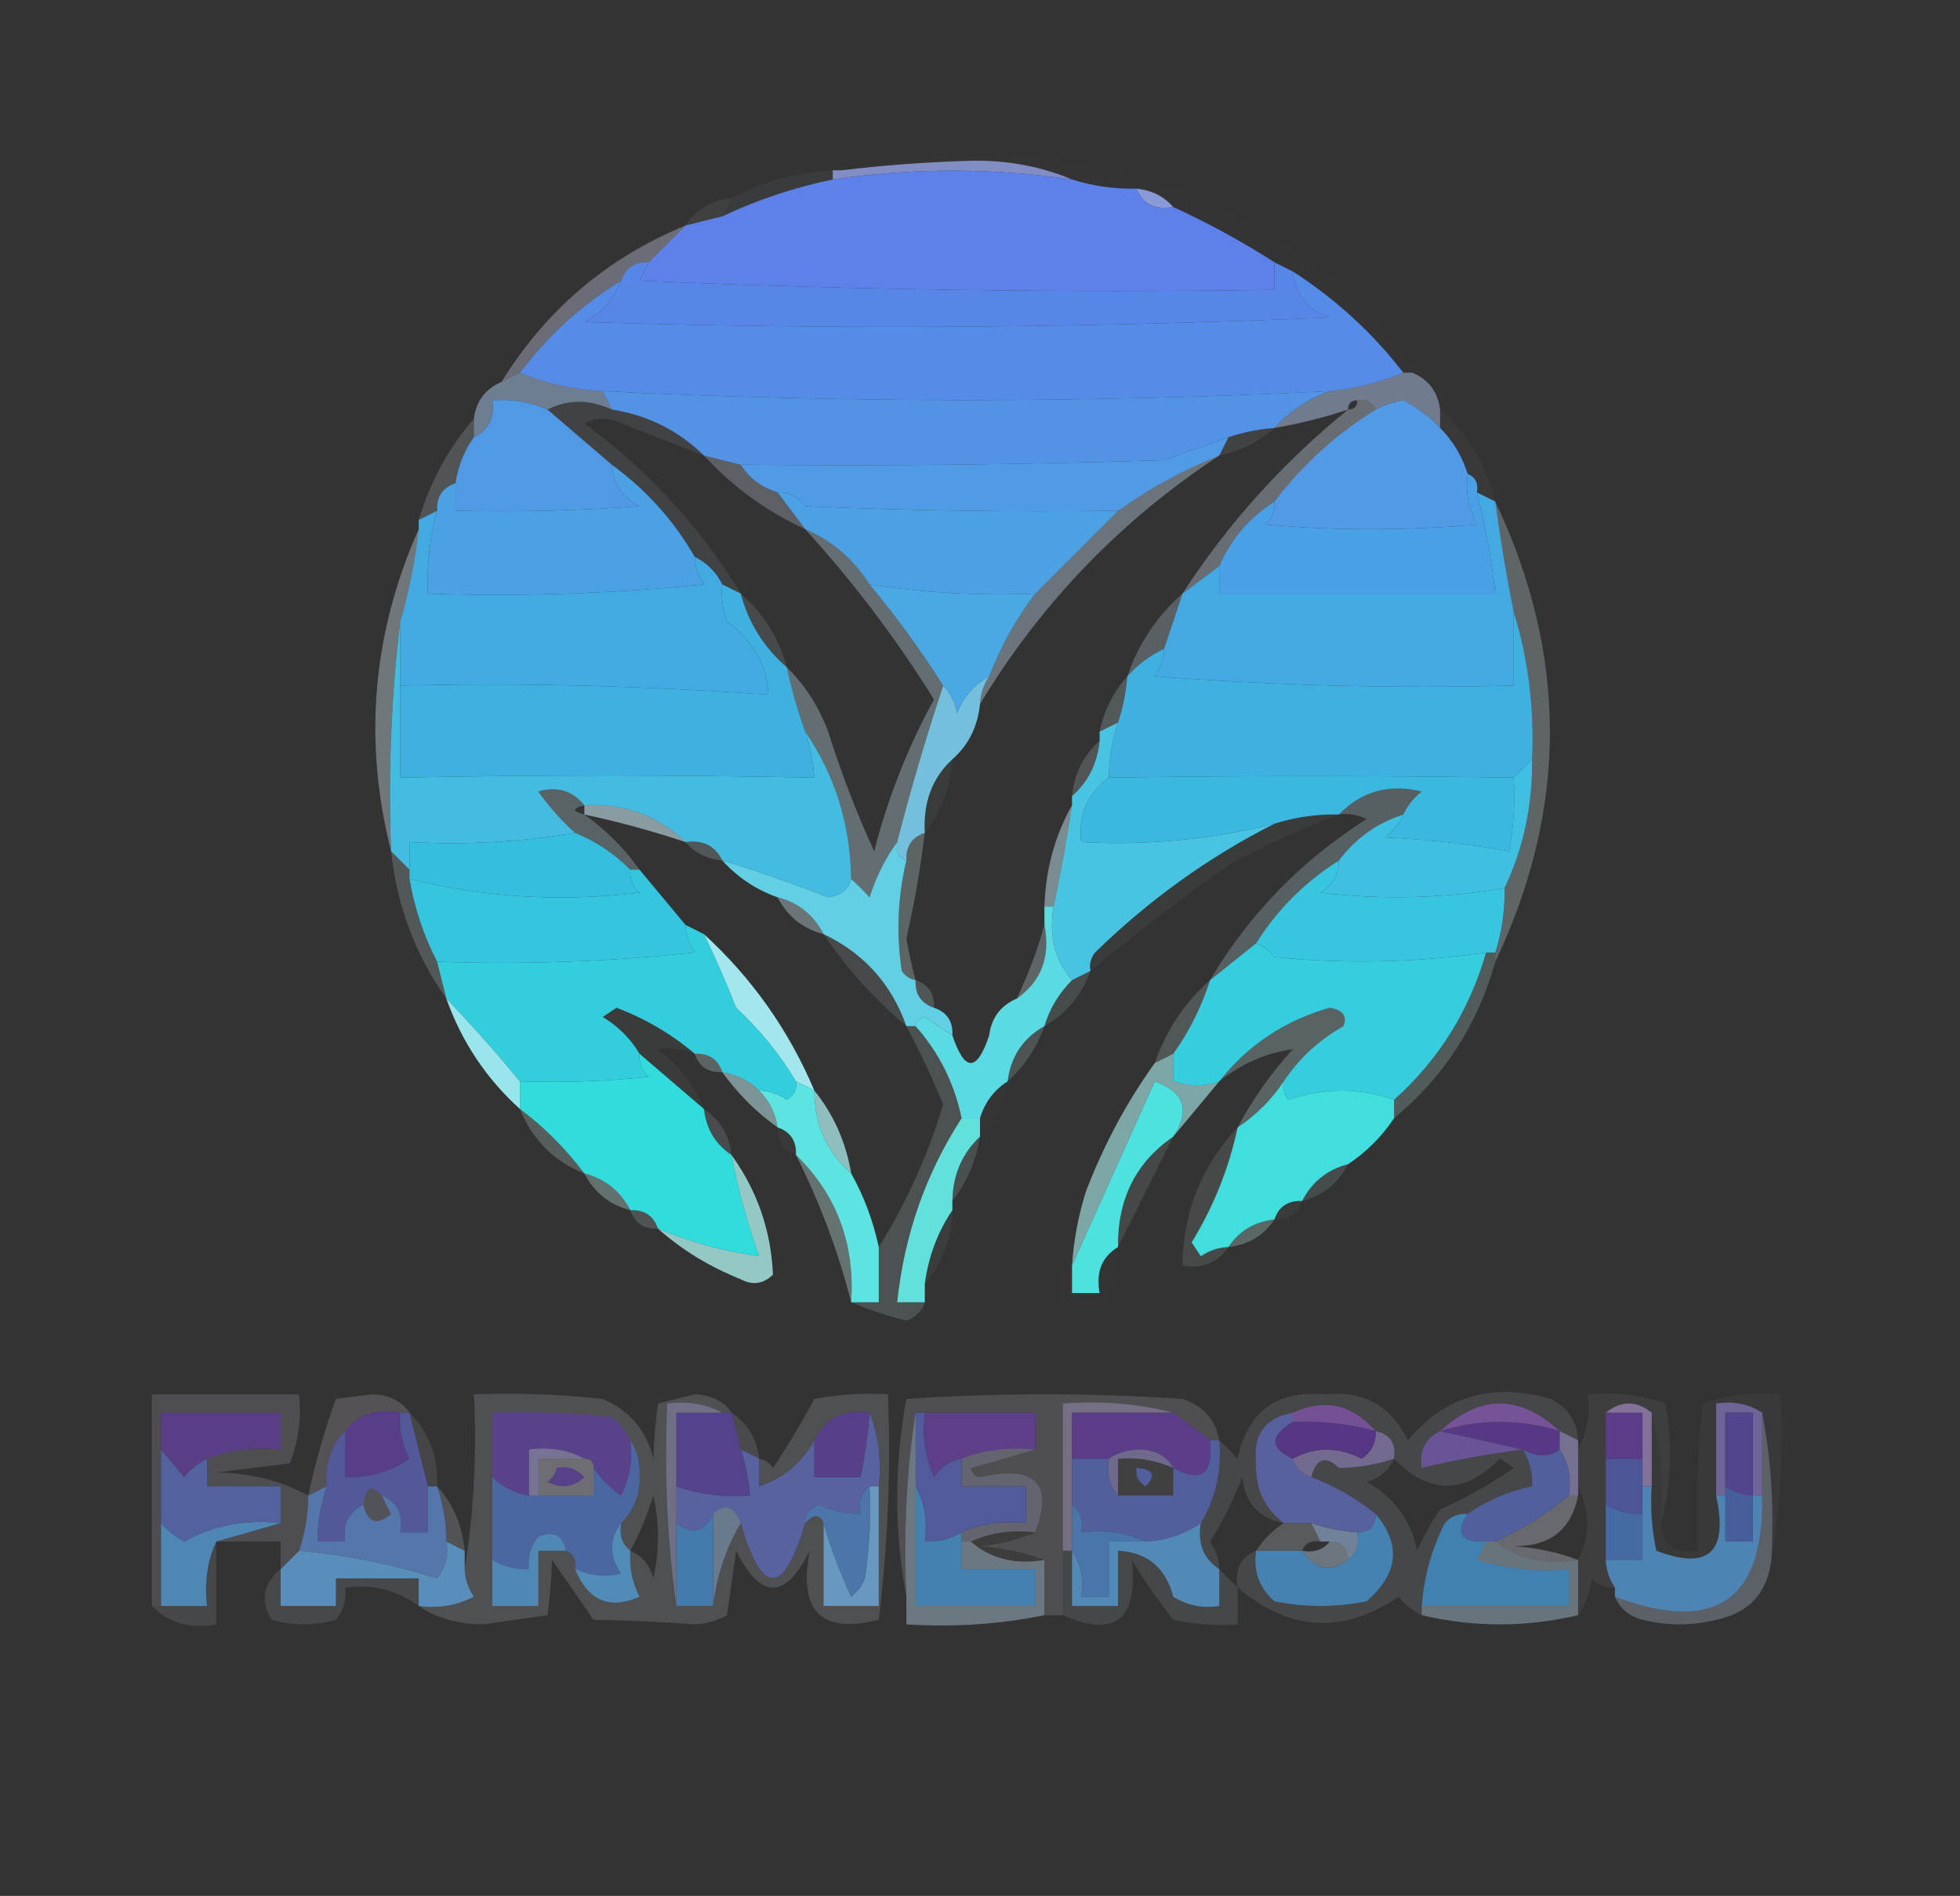 <?xml version="1.0" encoding="UTF-8"?>
<!DOCTYPE svg PUBLIC "-//W3C//DTD SVG 1.1//EN" "http://www.w3.org/Graphics/SVG/1.1/DTD/svg11.dtd">
<svg xmlns="http://www.w3.org/2000/svg" version="1.1" width="213px" height="206px" style="shape-rendering:geometricPrecision; text-rendering:geometricPrecision; image-rendering:optimizeQuality; fill-rule:evenodd; clip-rule:evenodd" xmlns:xlink="http://www.w3.org/1999/xlink">
<rect width="100%" height="100%" fill="#333333" stroke="none"/>
<g><path style="opacity:0.761" fill="#9baaf0" d="M 116.5,19.5 C 107.836,18.227 99.169,18.227 90.5,19.5C 90.5,19.167 90.5,18.833 90.5,18.5C 90.833,18.5 91.167,18.5 91.5,18.5C 95.808,17.983 100.141,17.649 104.5,17.5C 108.797,17.278 112.797,17.945 116.5,19.5 Z"/></g>
<g><path style="opacity:0.051" fill="#d3daf6" d="M 90.5,18.5 C 90.5,18.833 90.5,19.167 90.5,19.5C 86.33,20.369 82.33,21.702 78.5,23.5C 78.833,22.833 79.167,22.167 79.5,21.5C 82.927,19.726 86.593,18.726 90.5,18.5 Z"/></g>
<g><path style="opacity:0.012" fill="#dbe1f7" d="M 153.5,40.5 C 153.167,40.5 152.833,40.5 152.5,40.5C 149.178,36.181 145.178,32.515 140.5,29.5C 139.833,29.167 139.167,28.833 138.5,28.5C 134.962,26.232 131.295,24.232 127.5,22.5C 126.486,21.326 125.153,20.66 123.5,20.5C 121.097,20.552 118.764,20.219 116.5,19.5C 112.797,17.945 108.797,17.278 104.5,17.5C 100.141,17.649 95.808,17.983 91.5,18.5C 110.723,14.447 128.389,18.28 144.5,30C 148.107,33.098 151.107,36.598 153.5,40.5 Z"/></g>
<g><path style="opacity:0.867" fill="#97a9f0" d="M 123.5,20.5 C 125.153,20.66 126.486,21.326 127.5,22.5C 125.517,22.843 124.183,22.177 123.5,20.5 Z"/></g>
<g><path style="opacity:0.075" fill="#e9edf8" d="M 79.5,21.5 C 79.167,22.167 78.833,22.833 78.5,23.5C 77.167,23.833 75.833,24.167 74.5,24.5C 75.659,22.75 77.326,21.75 79.5,21.5 Z"/></g>
<g><path style="opacity:1" fill="#5d81e9" d="M 116.5,19.5 C 118.764,20.219 121.097,20.552 123.5,20.5C 124.183,22.177 125.517,22.843 127.5,22.5C 131.295,24.232 134.962,26.232 138.5,28.5C 138.5,29.5 138.5,30.5 138.5,31.5C 115.49,31.833 92.49,31.5 69.5,30.5C 69.863,29.817 70.196,29.15 70.5,28.5C 71.833,27.167 73.167,25.833 74.5,24.5C 75.833,24.167 77.167,23.833 78.5,23.5C 82.33,21.702 86.33,20.369 90.5,19.5C 99.169,18.227 107.836,18.227 116.5,19.5 Z"/></g>
<g><path style="opacity:1" fill="#5786e8" d="M 70.5,28.5 C 70.196,29.15 69.863,29.817 69.5,30.5C 92.49,31.5 115.49,31.833 138.5,31.5C 138.5,30.5 138.5,29.5 138.5,28.5C 139.167,28.833 139.833,29.167 140.5,29.5C 140.727,31.997 142.06,33.664 144.5,34.5C 117.506,35.666 90.506,35.833 63.5,35C 65.384,33.951 66.718,32.451 67.5,30.5C 67.973,29.094 68.973,28.427 70.5,28.5 Z"/></g>
<g><path style="opacity:0.337" fill="#d6e0f6" d="M 74.5,24.5 C 73.167,25.833 71.833,27.167 70.5,28.5C 68.973,28.427 67.973,29.094 67.5,30.5C 63.229,33.101 59.563,36.434 56.5,40.5C 55.833,40.833 55.167,41.167 54.5,41.5C 59.329,33.671 65.996,28.004 74.5,24.5 Z"/></g>
<g><path style="opacity:1" fill="#558ce7" d="M 140.5,29.5 C 145.178,32.515 149.178,36.181 152.5,40.5C 150.039,41.531 147.373,42.198 144.5,42.5C 118.144,43.806 91.81,43.806 65.5,42.5C 62.273,42.324 59.273,41.657 56.5,40.5C 59.563,36.434 63.229,33.101 67.5,30.5C 66.718,32.451 65.384,33.951 63.5,35C 90.506,35.833 117.506,35.666 144.5,34.5C 142.06,33.664 140.727,31.997 140.5,29.5 Z"/></g>
<g><path style="opacity:0.508" fill="#a9c5f0" d="M 56.5,40.5 C 59.273,41.657 62.273,42.324 65.5,42.5C 65.833,43.167 66.167,43.833 66.5,44.5C 64.021,43.377 61.688,43.377 59.5,44.5C 57.621,43.659 55.621,43.325 53.5,43.5C 53.771,45.38 53.104,46.713 51.5,47.5C 51.5,46.833 51.5,46.167 51.5,45.5C 51.738,43.596 52.738,42.262 54.5,41.5C 55.167,41.167 55.833,40.833 56.5,40.5 Z"/></g>
<g><path style="opacity:0.471" fill="#b5cdf2" d="M 152.5,40.5 C 152.833,40.5 153.167,40.5 153.5,40.5C 155.262,41.262 156.262,42.596 156.5,44.5C 156.5,45.167 156.5,45.833 156.5,46.5C 155.374,45.286 154.041,44.286 152.5,43.5C 151.416,43.685 150.416,44.018 149.5,44.5C 149.158,43.662 148.492,43.328 147.5,43.5C 146.833,43.5 146.5,43.833 146.5,44.5C 143.888,45.37 141.221,46.037 138.5,46.5C 140.19,44.658 142.19,43.325 144.5,42.5C 147.373,42.198 150.039,41.531 152.5,40.5 Z"/></g>
<g><path style="opacity:1" fill="#5393e6" d="M 65.5,42.5 C 91.81,43.806 118.144,43.806 144.5,42.5C 142.19,43.325 140.19,44.658 138.5,46.5C 136.784,46.629 135.117,46.962 133.5,47.5C 131.188,48.319 128.854,49.153 126.5,50C 111.17,50.5 95.837,50.667 80.5,50.5C 79.167,50.167 77.833,49.833 76.5,49.5C 73.753,46.793 70.42,45.127 66.5,44.5C 66.167,43.833 65.833,43.167 65.5,42.5 Z"/></g>
<g><path style="opacity:0.082" fill="#e0eaf8" d="M 138.5,46.5 C 136.819,48.008 134.819,49.008 132.5,49.5C 132.833,48.833 133.167,48.167 133.5,47.5C 135.117,46.962 136.784,46.629 138.5,46.5 Z"/></g>
<g><path style="opacity:0.086" fill="#d9e6f6" d="M 66.5,44.5 C 70.42,45.127 73.753,46.793 76.5,49.5C 73.521,48.346 70.521,47.18 67.5,46C 66.167,45.333 64.833,45.333 63.5,46C 70.444,51.105 76.11,57.272 80.5,64.5C 79.833,64.167 79.167,63.833 78.5,63.5C 77.833,62.167 76.833,61.167 75.5,60.5C 73.212,56.544 70.212,53.211 66.5,50.5C 64.141,48.471 61.808,46.471 59.5,44.5C 61.688,43.377 64.021,43.377 66.5,44.5 Z"/></g>
<g><path style="opacity:1" fill="#5198e5" d="M 59.5,44.5 C 61.808,46.471 64.141,48.471 66.5,50.5C 66.624,52.582 67.624,54.082 69.5,55C 62.842,55.5 56.175,55.666 49.5,55.5C 49.5,54.5 49.5,53.5 49.5,52.5C 49.796,50.597 50.462,48.93 51.5,47.5C 53.104,46.713 53.771,45.38 53.5,43.5C 55.621,43.325 57.621,43.659 59.5,44.5 Z"/></g>
<g><path style="opacity:0.243" fill="#dde9f7" d="M 76.5,49.5 C 77.833,49.833 79.167,50.167 80.5,50.5C 81.436,51.974 82.77,52.974 84.5,53.5C 85.5,54.833 86.5,56.167 87.5,57.5C 83.293,55.565 79.627,52.898 76.5,49.5 Z"/></g>
<g><path style="opacity:1" fill="#529ae6" d="M 156.5,46.5 C 157.89,47.899 158.89,49.566 159.5,51.5C 159.261,53.467 159.594,55.3 160.5,57C 152.833,57.667 145.167,57.667 137.5,57C 138.252,56.329 138.586,55.496 138.5,54.5C 141.558,50.475 145.225,47.142 149.5,44.5C 150.416,44.018 151.416,43.685 152.5,43.5C 154.041,44.286 155.374,45.286 156.5,46.5 Z"/></g>
<g><path style="opacity:1" fill="#519ae5" d="M 133.5,47.5 C 133.167,48.167 132.833,48.833 132.5,49.5C 128.603,51.06 124.936,53.06 121.5,55.5C 110.162,55.666 98.828,55.5 87.5,55C 86.756,53.961 85.756,53.461 84.5,53.5C 82.77,52.974 81.436,51.974 80.5,50.5C 95.837,50.667 111.17,50.5 126.5,50C 128.854,49.153 131.188,48.319 133.5,47.5 Z"/></g>
<g><path style="opacity:0.031" fill="#e3edf7" d="M 156.5,44.5 C 159.502,47.161 161.502,50.495 162.5,54.5C 161.833,54.167 161.167,53.833 160.5,53.5C 160.672,52.508 160.338,51.842 159.5,51.5C 158.89,49.566 157.89,47.899 156.5,46.5C 156.5,45.833 156.5,45.167 156.5,44.5 Z"/></g>
<g><path style="opacity:0.322" fill="#d5e5f6" d="M 147.5,43.5 C 148.492,43.328 149.158,43.662 149.5,44.5C 145.225,47.142 141.558,50.475 138.5,54.5C 135.757,56.239 133.757,58.573 132.5,61.5C 131.167,62.5 129.833,63.5 128.5,64.5C 133.424,56.907 139.424,50.24 146.5,44.5C 147.167,44.5 147.5,44.167 147.5,43.5 Z"/></g>
<g><path style="opacity:0.188" fill="#d5e5f6" d="M 51.5,45.5 C 51.5,46.167 51.5,46.833 51.5,47.5C 50.462,48.93 49.796,50.597 49.5,52.5C 48.094,52.973 47.427,53.973 47.5,55.5C 46.833,55.833 46.167,56.167 45.5,56.5C 46.742,52.345 48.742,48.678 51.5,45.5 Z"/></g>
<g><path style="opacity:1" fill="#4ca0e4" d="M 66.5,50.5 C 70.212,53.211 73.212,56.544 75.5,60.5C 75.539,61.583 75.873,62.583 76.5,63.5C 66.522,64.499 56.522,64.832 46.5,64.5C 46.368,61.43 46.701,58.43 47.5,55.5C 47.427,53.973 48.094,52.973 49.5,52.5C 49.5,53.5 49.5,54.5 49.5,55.5C 56.175,55.666 62.842,55.5 69.5,55C 67.624,54.082 66.624,52.582 66.5,50.5 Z"/></g>
<g><path style="opacity:1" fill="#4ca0e4" d="M 84.5,53.5 C 85.756,53.461 86.756,53.961 87.5,55C 98.828,55.5 110.162,55.666 121.5,55.5C 118.5,58.5 115.5,61.5 112.5,64.5C 106.441,64.746 100.441,64.413 94.5,63.5C 92.761,60.757 90.427,58.757 87.5,57.5C 86.5,56.167 85.5,54.833 84.5,53.5 Z"/></g>
<g><path style="opacity:1" fill="#4aa0e4" d="M 159.5,51.5 C 160.338,51.842 160.672,52.508 160.5,53.5C 161.422,57.112 162.089,60.779 162.5,64.5C 152.5,64.5 142.5,64.5 132.5,64.5C 132.5,63.5 132.5,62.5 132.5,61.5C 133.757,58.573 135.757,56.239 138.5,54.5C 138.586,55.496 138.252,56.329 137.5,57C 145.167,57.667 152.833,57.667 160.5,57C 159.594,55.3 159.261,53.467 159.5,51.5 Z"/></g>
<g><path style="opacity:0.369" fill="#cde3f5" d="M 132.5,49.5 C 121.787,56.546 113.12,65.546 106.5,76.5C 106.557,75.391 106.89,74.391 107.5,73.5C 108.738,70.262 110.404,67.262 112.5,64.5C 115.5,61.5 118.5,58.5 121.5,55.5C 124.936,53.06 128.603,51.06 132.5,49.5 Z"/></g>
<g><path style="opacity:1" fill="#4aa9e4" d="M 94.5,63.5 C 100.441,64.413 106.441,64.746 112.5,64.5C 110.404,67.262 108.738,70.262 107.5,73.5C 105.907,74.348 104.74,75.681 104,77.5C 103.768,76.263 103.268,75.263 102.5,74.5C 100.078,70.656 97.411,66.99 94.5,63.5 Z"/></g>
<g><path style="opacity:0.247" fill="#cfe6f5" d="M 128.5,64.5 C 127.833,66.5 127.167,68.5 126.5,70.5C 124.97,71.211 123.637,72.211 122.5,73.5C 123.723,69.951 125.723,66.951 128.5,64.5 Z"/></g>
<g><path style="opacity:0.129" fill="#d5e9f6" d="M 80.5,64.5 C 82.95,66.629 84.617,69.296 85.5,72.5C 83.007,70.342 81.341,67.676 80.5,64.5 Z"/></g>
<g><path style="opacity:1" fill="#44a9e3" d="M 160.5,53.5 C 161.167,53.833 161.833,54.167 162.5,54.5C 163.038,58.524 163.705,62.524 164.5,66.5C 164.5,69.167 164.5,71.833 164.5,74.5C 151.483,74.832 138.483,74.499 125.5,73.5C 126.127,72.583 126.461,71.583 126.5,70.5C 127.167,68.5 127.833,66.5 128.5,64.5C 129.833,63.5 131.167,62.5 132.5,61.5C 132.5,62.5 132.5,63.5 132.5,64.5C 142.5,64.5 152.5,64.5 162.5,64.5C 162.089,60.779 161.422,57.112 160.5,53.5 Z"/></g>
<g><path style="opacity:1" fill="#43a9e3" d="M 47.5,55.5 C 46.701,58.43 46.368,61.43 46.5,64.5C 56.522,64.832 66.522,64.499 76.5,63.5C 75.873,62.583 75.539,61.583 75.5,60.5C 76.833,61.167 77.833,62.167 78.5,63.5C 78.343,64.873 78.51,66.207 79,67.5C 81.938,69.733 83.438,72.4 83.5,75.5C 70.216,74.518 56.883,74.185 43.5,74.5C 43.5,72.167 43.5,69.833 43.5,67.5C 44.434,64.344 45.101,61.011 45.5,57.5C 45.5,57.167 45.5,56.833 45.5,56.5C 46.167,56.167 46.833,55.833 47.5,55.5 Z"/></g>
<g><path style="opacity:0.2" fill="#d5ebf5" d="M 122.5,73.5 C 122.371,75.216 122.038,76.883 121.5,78.5C 120.833,78.833 120.167,79.167 119.5,79.5C 119.992,77.181 120.992,75.181 122.5,73.5 Z"/></g>
<g><path style="opacity:1" fill="#3eb1e1" d="M 78.5,63.5 C 79.167,63.833 79.833,64.167 80.5,64.5C 81.341,67.676 83.007,70.342 85.5,72.5C 86.015,74.894 86.681,77.228 87.5,79.5C 88.038,81.117 88.371,82.784 88.5,84.5C 73.355,84.19 58.355,84.19 43.5,84.5C 43.5,81.167 43.5,77.833 43.5,74.5C 56.883,74.185 70.216,74.518 83.5,75.5C 83.438,72.4 81.938,69.733 79,67.5C 78.51,66.207 78.343,64.873 78.5,63.5 Z"/></g>
<g><path style="opacity:1" fill="#3fb1e1" d="M 164.5,66.5 C 166.078,71.583 166.745,76.916 166.5,82.5C 165.833,83.167 165.167,83.833 164.5,84.5C 149.899,84.274 135.232,84.274 120.5,84.5C 120.517,82.435 120.85,80.435 121.5,78.5C 122.038,76.883 122.371,75.216 122.5,73.5C 123.637,72.211 124.97,71.211 126.5,70.5C 126.461,71.583 126.127,72.583 125.5,73.5C 138.483,74.499 151.483,74.832 164.5,74.5C 164.5,71.833 164.5,69.167 164.5,66.5 Z"/></g>
<g><path style="opacity:0.369" fill="#d6ebf5" d="M 45.5,57.5 C 45.101,61.011 44.434,64.344 43.5,67.5C 42.507,75.65 42.174,83.983 42.5,92.5C 39.466,80.503 40.466,68.836 45.5,57.5 Z"/></g>
<g><path style="opacity:0.268" fill="#daeef6" d="M 162.5,54.5 C 170.41,71.185 170.41,87.851 162.5,104.5C 162.5,104.167 162.5,103.833 162.5,103.5C 163.219,101.236 163.552,98.903 163.5,96.5C 165.557,92.198 166.557,87.531 166.5,82.5C 166.745,76.916 166.078,71.583 164.5,66.5C 163.705,62.524 163.038,58.524 162.5,54.5 Z"/></g>
<g><path style="opacity:1" fill="#44bbe1" d="M 43.5,67.5 C 43.5,69.833 43.5,72.167 43.5,74.5C 43.5,77.833 43.5,81.167 43.5,84.5C 58.355,84.19 73.355,84.19 88.5,84.5C 88.371,82.784 88.038,81.117 87.5,79.5C 90.734,84.207 92.4,89.541 92.5,95.5C 92.209,96.649 91.376,97.316 90,97.5C 86.155,95.984 82.322,94.651 78.5,93.5C 77.713,91.896 76.38,91.229 74.5,91.5C 71.509,88.611 67.842,87.278 63.5,87.5C 62.202,85.901 60.535,85.401 58.5,86C 59.699,87.694 61.032,89.194 62.5,90.5C 56.69,91.49 50.69,91.823 44.5,91.5C 44.5,92.5 44.5,93.5 44.5,94.5C 43.833,93.833 43.167,93.167 42.5,92.5C 42.174,83.983 42.507,75.65 43.5,67.5 Z"/></g>
<g><path style="opacity:0.925" fill="#78cae9" d="M 107.5,73.5 C 106.89,74.391 106.557,75.391 106.5,76.5C 106.245,78.967 105.245,80.967 103.5,82.5C 101.307,84.522 100.307,87.189 100.5,90.5C 99.094,90.973 98.427,91.973 98.5,93.5C 97.662,93.158 97.328,92.492 97.5,91.5C 98.984,85.72 100.651,80.053 102.5,74.5C 103.268,75.263 103.768,76.263 104,77.5C 104.74,75.681 105.907,74.348 107.5,73.5 Z"/></g>
<g><path style="opacity:0.184" fill="#d6edf6" d="M 119.5,80.5 C 119.245,82.967 118.245,84.967 116.5,86.5C 116.755,84.033 117.755,82.033 119.5,80.5 Z"/></g>
<g><path style="opacity:1" fill="#3bb8e0" d="M 164.5,84.5 C 164.664,87.187 164.497,89.854 164,92.5C 159.586,91.697 155.086,91.197 150.5,91C 151.381,90.292 152.047,89.458 152.5,88.5C 152.953,87.542 153.619,86.708 154.5,86C 150.966,85.136 147.966,85.969 145.5,88.5C 143.097,88.448 140.764,88.781 138.5,89.5C 131.632,91.225 124.632,91.892 117.5,91.5C 117.15,88.547 118.15,86.213 120.5,84.5C 135.232,84.274 149.899,84.274 164.5,84.5 Z"/></g>
<g><path style="opacity:0.247" fill="#c3e9f3" d="M 152.5,88.5 C 149.63,89.433 147.296,91.1 145.5,93.5C 141.79,95.842 138.79,98.842 136.5,102.5C 134.833,103.833 133.167,105.167 131.5,106.5C 135.713,99.365 141.379,93.532 148.5,89C 147.552,88.517 146.552,88.35 145.5,88.5C 147.966,85.969 150.966,85.136 154.5,86C 153.619,86.708 152.953,87.542 152.5,88.5 Z"/></g>
<g><path style="opacity:0.573" fill="#c7e9f3" d="M 63.5,88.5 C 63.5,88.167 63.5,87.833 63.5,87.5C 67.842,87.278 71.509,88.611 74.5,91.5C 70.89,90.297 67.223,89.297 63.5,88.5 Z"/></g>
<g><path style="opacity:0.043" fill="#d7eef6" d="M 103.5,82.5 C 103.267,85.542 102.267,88.208 100.5,90.5C 100.307,87.189 101.307,84.522 103.5,82.5 Z"/></g>
<g><path style="opacity:0.329" fill="#c6e7f3" d="M 87.5,57.5 C 90.427,58.757 92.761,60.757 94.5,63.5C 97.411,66.99 100.078,70.656 102.5,74.5C 100.651,80.053 98.984,85.72 97.5,91.5C 96.208,93.255 95.208,95.255 94.5,97.5C 93.818,96.757 93.151,96.091 92.5,95.5C 92.4,89.541 90.734,84.207 87.5,79.5C 86.681,77.228 86.015,74.894 85.5,72.5C 87.474,74.428 88.974,76.761 90,79.5C 91.414,83.984 93.081,88.317 95,92.5C 96.477,86.715 98.644,81.215 101.5,76C 97.385,69.389 92.719,63.223 87.5,57.5 Z"/></g>
<g><path style="opacity:0.047" fill="#d0edf4" d="M 145.5,88.5 C 141.441,90.028 137.441,91.861 133.5,94C 128.32,97.69 123.32,101.523 118.5,105.5C 118.369,104.761 118.536,104.094 119,103.5C 124.872,97.769 131.372,93.103 138.5,89.5C 140.764,88.781 143.097,88.448 145.5,88.5 Z"/></g>
<g><path style="opacity:0.267" fill="#c3e8f3" d="M 63.5,87.5 C 62.167,87.833 62.167,88.167 63.5,88.5C 65.806,90.139 67.806,92.139 69.5,94.5C 69.167,94.5 68.833,94.5 68.5,94.5C 66.754,92.748 64.754,91.415 62.5,90.5C 61.032,89.194 59.699,87.694 58.5,86C 60.535,85.401 62.202,85.901 63.5,87.5 Z"/></g>
<g><path style="opacity:1" fill="#36bedf" d="M 62.5,90.5 C 64.754,91.415 66.754,92.748 68.5,94.5C 68.414,95.496 68.748,96.329 69.5,97C 60.974,98.031 52.641,97.531 44.5,95.5C 44.5,95.167 44.5,94.833 44.5,94.5C 44.5,93.5 44.5,92.5 44.5,91.5C 50.69,91.823 56.69,91.49 62.5,90.5 Z"/></g>
<g><path style="opacity:0.192" fill="#d2edf5" d="M 74.5,91.5 C 76.38,91.229 77.713,91.896 78.5,93.5C 76.847,93.34 75.514,92.674 74.5,91.5 Z"/></g>
<g><path style="opacity:1" fill="#48c3e1" d="M 121.5,78.5 C 120.85,80.435 120.517,82.435 120.5,84.5C 118.15,86.213 117.15,88.547 117.5,91.5C 124.632,91.892 131.632,91.225 138.5,89.5C 131.372,93.103 124.872,97.769 119,103.5C 118.536,104.094 118.369,104.761 118.5,105.5C 117.833,105.833 117.167,106.167 116.5,106.5C 114.631,104.365 113.964,101.698 114.5,98.5C 115.273,94.86 115.94,91.193 116.5,87.5C 116.5,87.167 116.5,86.833 116.5,86.5C 118.245,84.967 119.245,82.967 119.5,80.5C 119.5,80.167 119.5,79.833 119.5,79.5C 120.167,79.167 120.833,78.833 121.5,78.5 Z"/></g>
<g><path style="opacity:1" fill="#40c0e0" d="M 166.5,82.5 C 166.557,87.531 165.557,92.198 163.5,96.5C 156.914,97.626 150.247,97.793 143.5,97C 144.823,96.184 145.489,95.017 145.5,93.5C 147.296,91.1 149.63,89.433 152.5,88.5C 152.047,89.458 151.381,90.292 150.5,91C 155.086,91.197 159.586,91.697 164,92.5C 164.497,89.854 164.664,87.187 164.5,84.5C 165.167,83.833 165.833,83.167 166.5,82.5 Z"/></g>
<g><path style="opacity:0.004" fill="#e1f3f7" d="M 69.5,94.5 C 72.833,95.833 75.167,98.167 76.5,101.5C 75.833,101.167 75.167,100.833 74.5,100.5C 72.833,98.5 71.167,96.5 69.5,94.5 Z"/></g>
<g><path style="opacity:0.263" fill="#d1eef5" d="M 100.5,90.5 C 100.029,94.356 99.362,98.189 98.5,102C 98.773,103.533 99.106,105.033 99.5,106.5C 98.883,106.389 98.383,106.056 98,105.5C 97.393,101.463 97.56,97.463 98.5,93.5C 98.427,91.973 99.094,90.973 100.5,90.5 Z"/></g>
<g><path style="opacity:0.486" fill="#c6ebf3" d="M 116.5,87.5 C 115.94,91.193 115.273,94.86 114.5,98.5C 114.167,98.5 113.833,98.5 113.5,98.5C 113.63,94.475 114.63,90.809 116.5,87.5 Z"/></g>
<g><path style="opacity:0.196" fill="#d2eff5" d="M 42.5,92.5 C 43.167,93.167 43.833,93.833 44.5,94.5C 44.5,94.833 44.5,95.167 44.5,95.5C 45.042,98.673 46.042,101.673 47.5,104.5C 47.833,105.833 48.167,107.167 48.5,108.5C 45.148,103.79 43.148,98.457 42.5,92.5 Z"/></g>
<g><path style="opacity:1" fill="#36c5df" d="M 68.5,94.5 C 68.833,94.5 69.167,94.5 69.5,94.5C 71.167,96.5 72.833,98.5 74.5,100.5C 74.539,101.583 74.873,102.583 75.5,103.5C 66.19,104.498 56.857,104.832 47.5,104.5C 46.042,101.673 45.042,98.673 44.5,95.5C 52.641,97.531 60.974,98.031 69.5,97C 68.748,96.329 68.414,95.496 68.5,94.5 Z"/></g>
<g><path style="opacity:0.353" fill="#d3eff5" d="M 84.5,97.5 C 86.749,98.08 88.415,99.413 89.5,101.5C 87.251,100.92 85.585,99.587 84.5,97.5 Z"/></g>
<g><path style="opacity:1" fill="#61cfe4" d="M 97.5,91.5 C 97.328,92.492 97.662,93.158 98.5,93.5C 97.56,97.463 97.393,101.463 98,105.5C 98.383,106.056 98.883,106.389 99.5,106.5C 99.427,108.027 100.094,109.027 101.5,109.5C 102.906,109.973 103.573,110.973 103.5,112.5C 102.518,111.859 101.518,111.193 100.5,110.5C 99.893,110.624 99.56,110.957 99.5,111.5C 99.167,111.5 98.833,111.5 98.5,111.5C 96.876,106.911 93.876,103.577 89.5,101.5C 88.415,99.413 86.749,98.08 84.5,97.5C 82.147,96.66 80.147,95.326 78.5,93.5C 82.322,94.651 86.155,95.984 90,97.5C 91.376,97.316 92.209,96.649 92.5,95.5C 93.151,96.091 93.818,96.757 94.5,97.5C 95.208,95.255 96.208,93.255 97.5,91.5 Z"/></g>
<g><path style="opacity:1" fill="#37c5df" d="M 145.5,93.5 C 145.489,95.017 144.823,96.184 143.5,97C 150.247,97.793 156.914,97.626 163.5,96.5C 163.552,98.903 163.219,101.236 162.5,103.5C 162.167,103.5 161.833,103.5 161.5,103.5C 153.882,104.6 146.215,104.767 138.5,104C 137.956,103.283 137.289,102.783 136.5,102.5C 138.79,98.842 141.79,95.842 145.5,93.5 Z"/></g>
<g><path style="opacity:1" fill="#33cede" d="M 74.5,100.5 C 75.167,100.833 75.833,101.167 76.5,101.5C 77.75,104.067 78.917,106.733 80,109.5C 82.608,111.923 84.775,114.59 86.5,117.5C 86.631,118.376 86.297,119.043 85.5,119.5C 84.583,118.873 83.583,118.539 82.5,118.5C 81.395,117.4 80.062,116.733 78.5,116.5C 78.027,115.094 77.027,114.427 75.5,114.5C 73.009,112.378 70.176,110.711 67,109.5C 66.5,109.833 66,110.167 65.5,110.5C 67.188,111.521 68.521,112.855 69.5,114.5C 69.414,115.496 69.748,116.329 70.5,117C 65.845,117.499 61.178,117.666 56.5,117.5C 53.966,114.421 51.3,111.421 48.5,108.5C 48.167,107.167 47.833,105.833 47.5,104.5C 56.857,104.832 66.19,104.498 75.5,103.5C 74.873,102.583 74.539,101.583 74.5,100.5 Z"/></g>
<g><path style="opacity:1" fill="#36cede" d="M 136.5,102.5 C 137.289,102.783 137.956,103.283 138.5,104C 146.215,104.767 153.882,104.6 161.5,103.5C 159.672,109.832 156.339,115.165 151.5,119.5C 147.767,118.179 143.934,118.179 140,119.5C 139.536,118.906 139.369,118.239 139.5,117.5C 141.17,114.998 143.336,112.998 146,111.5C 146.432,110.4 145.932,109.733 144.5,109.5C 139.593,110.9 135.593,113.566 132.5,117.5C 131.027,118.071 129.36,118.071 127.5,117.5C 127.5,116.5 127.5,115.5 127.5,114.5C 129.238,112.079 130.571,109.412 131.5,106.5C 133.167,105.167 134.833,103.833 136.5,102.5 Z"/></g>
<g><path style="opacity:0.267" fill="#d8f2f5" d="M 113.5,100.5 C 114.172,103.942 113.172,106.609 110.5,108.5C 111.751,105.868 112.751,103.201 113.5,100.5 Z"/></g>
<g><path style="opacity:1" fill="#a4e6ed" d="M 76.5,101.5 C 81.727,106.281 85.727,111.948 88.5,118.5C 87.833,118.167 87.167,117.833 86.5,117.5C 84.775,114.59 82.608,111.923 80,109.5C 78.917,106.733 77.75,104.067 76.5,101.5 Z"/></g>
<g><path style="opacity:0.18" fill="#d3f1f5" d="M 99.5,106.5 C 100.906,106.973 101.573,107.973 101.5,109.5C 100.094,109.027 99.427,108.027 99.5,106.5 Z"/></g>
<g><path style="opacity:0.129" fill="#cbeff4" d="M 89.5,101.5 C 93.876,103.577 96.876,106.911 98.5,111.5C 95.041,108.585 92.041,105.252 89.5,101.5 Z"/></g>
<g><path style="opacity:0.129" fill="#ccf0f4" d="M 118.5,105.5 C 117.581,108.089 115.914,110.089 113.5,111.5C 114.075,109.589 115.075,107.922 116.5,106.5C 117.167,106.167 117.833,105.833 118.5,105.5 Z"/></g>
<g><path style="opacity:1" fill="#98e5eb" d="M 48.5,108.5 C 51.3,111.421 53.966,114.421 56.5,117.5C 56.5,118.5 56.5,119.5 56.5,120.5C 52.844,117.197 50.178,113.197 48.5,108.5 Z"/></g>
<g><path style="opacity:0.188" fill="#d4f2f5" d="M 131.5,106.5 C 130.571,109.412 129.238,112.079 127.5,114.5C 126.833,114.833 126.167,115.167 125.5,115.5C 126.723,111.951 128.723,108.951 131.5,106.5 Z"/></g>
<g><path style="opacity:0.047" fill="#ccf1f4" d="M 75.5,114.5 C 74.153,113.972 72.819,113.805 71.5,114C 73.79,115.777 75.457,117.944 76.5,120.5C 74.167,118.5 71.833,116.5 69.5,114.5C 68.521,112.855 67.188,111.521 65.5,110.5C 66,110.167 66.5,109.833 67,109.5C 70.176,110.711 73.009,112.378 75.5,114.5 Z"/></g>
<g><path style="opacity:0.176" fill="#cdf1f4" d="M 113.5,111.5 C 112.66,113.853 111.326,115.853 109.5,117.5C 109.845,114.802 111.178,112.802 113.5,111.5 Z"/></g>
<g><path style="opacity:0.255" fill="#caf1f3" d="M 139.5,117.5 C 138.194,119.473 136.527,121.139 134.5,122.5C 136.112,119.462 138.112,116.629 140.5,114C 137.562,114.411 134.895,115.578 132.5,117.5C 135.593,113.566 139.593,110.9 144.5,109.5C 145.932,109.733 146.432,110.4 146,111.5C 143.336,112.998 141.17,114.998 139.5,117.5 Z"/></g>
<g><path style="opacity:0.251" fill="#d9f4f6" d="M 75.5,114.5 C 77.027,114.427 78.027,115.094 78.5,116.5C 76.973,116.573 75.973,115.906 75.5,114.5 Z"/></g>
<g><path style="opacity:0.514" fill="#bff0f2" d="M 78.5,116.5 C 80.062,116.733 81.395,117.4 82.5,118.5C 83.6,119.605 84.267,120.938 84.5,122.5C 82.167,120.833 80.167,118.833 78.5,116.5 Z"/></g>
<g><path style="opacity:0.216" fill="#c0eef2" d="M 161.5,103.5 C 161.833,103.5 162.167,103.5 162.5,103.5C 162.5,103.833 162.5,104.167 162.5,104.5C 160.574,111.368 156.907,117.034 151.5,121.5C 151.5,120.833 151.5,120.167 151.5,119.5C 156.339,115.165 159.672,109.832 161.5,103.5 Z"/></g>
<g><path style="opacity:1" fill="#5cdae3" d="M 113.5,98.5 C 113.833,98.5 114.167,98.5 114.5,98.5C 113.964,101.698 114.631,104.365 116.5,106.5C 115.075,107.922 114.075,109.589 113.5,111.5C 111.178,112.802 109.845,114.802 109.5,117.5C 108.026,118.436 107.026,119.77 106.5,121.5C 105.833,121.5 105.167,121.5 104.5,121.5C 103.718,117.72 102.052,114.387 99.5,111.5C 99.56,110.957 99.893,110.624 100.5,110.5C 101.518,111.193 102.518,111.859 103.5,112.5C 104.833,116.5 106.167,116.5 107.5,112.5C 107.738,110.596 108.738,109.262 110.5,108.5C 113.172,106.609 114.172,103.942 113.5,100.5C 113.5,99.833 113.5,99.167 113.5,98.5 Z"/></g>
<g><path style="opacity:0.008" fill="#daf4f6" d="M 103.5,112.5 C 104.833,113.833 106.167,113.833 107.5,112.5C 106.167,116.5 104.833,116.5 103.5,112.5 Z"/></g>
<g><path style="opacity:0.737" fill="#b2efef" d="M 88.5,118.5 C 90.592,121.088 91.925,124.088 92.5,127.5C 89.835,125.165 88.502,122.165 88.5,118.5 Z"/></g>
<g><path style="opacity:0.016" fill="#d4f4f5" d="M 109.5,117.5 C 109.245,119.967 108.245,121.967 106.5,123.5C 106.5,122.833 106.5,122.167 106.5,121.5C 107.026,119.77 108.026,118.436 109.5,117.5 Z"/></g>
<g><path style="opacity:0.616" fill="#abedee" d="M 127.5,114.5 C 127.5,115.5 127.5,116.5 127.5,117.5C 129.36,118.071 131.027,118.071 132.5,117.5C 130.856,119.481 129.19,121.481 127.5,123.5C 129.375,120.648 128.709,118.648 125.5,117.5C 122.462,124.236 119.462,130.902 116.5,137.5C 116.678,134.784 117.178,132.117 118,129.5C 119.929,124.437 122.429,119.77 125.5,115.5C 126.167,115.167 126.833,114.833 127.5,114.5 Z"/></g>
<g><path style="opacity:0.133" fill="#d2f4f5" d="M 76.5,120.5 C 78.25,121.659 79.25,123.326 79.5,125.5C 77.75,124.341 76.75,122.674 76.5,120.5 Z"/></g>
<g><path style="opacity:1" fill="#5ce4e2" d="M 86.5,117.5 C 87.167,117.833 87.833,118.167 88.5,118.5C 88.502,122.165 89.835,125.165 92.5,127.5C 93.871,129.936 94.871,132.603 95.5,135.5C 95.5,137.5 95.5,139.5 95.5,141.5C 94.5,141.5 93.5,141.5 92.5,141.5C 92.921,135.131 90.921,129.797 86.5,125.5C 86.573,123.973 85.906,122.973 84.5,122.5C 84.267,120.938 83.6,119.605 82.5,118.5C 83.583,118.539 84.583,118.873 85.5,119.5C 86.297,119.043 86.631,118.376 86.5,117.5 Z"/></g>
<g><path style="opacity:1" fill="#4de1e0" d="M 127.5,123.5 C 123.434,126.306 121.434,130.306 121.5,135.5C 119.744,136.552 119.077,138.219 119.5,140.5C 118.5,140.5 117.5,140.5 116.5,140.5C 116.5,139.5 116.5,138.5 116.5,137.5C 119.462,130.902 122.462,124.236 125.5,117.5C 128.709,118.648 129.375,120.648 127.5,123.5 Z"/></g>
<g><path style="opacity:0.22" fill="#ccf3f4" d="M 56.5,120.5 C 59.091,122.424 61.425,124.758 63.5,127.5C 60.189,126.189 57.855,123.855 56.5,120.5 Z"/></g>
<g><path style="opacity:0.031" fill="#d7f5f6" d="M 84.5,122.5 C 85.906,122.973 86.573,123.973 86.5,125.5C 85.094,125.027 84.427,124.027 84.5,122.5 Z"/></g>
<g><path style="opacity:1" fill="#30dddc" d="M 69.5,114.5 C 71.833,116.5 74.167,118.5 76.5,120.5C 76.75,122.674 77.75,124.341 79.5,125.5C 80.207,129.248 81.207,132.914 82.5,136.5C 78.667,135.975 75,134.975 71.5,133.5C 71.027,132.094 70.027,131.427 68.5,131.5C 67.415,129.413 65.749,128.08 63.5,127.5C 61.425,124.758 59.091,122.424 56.5,120.5C 56.5,119.5 56.5,118.5 56.5,117.5C 61.178,117.666 65.845,117.499 70.5,117C 69.748,116.329 69.414,115.496 69.5,114.5 Z"/></g>
<g><path style="opacity:0.161" fill="#cff5f4" d="M 98.5,111.5 C 98.833,111.5 99.167,111.5 99.5,111.5C 102.052,114.387 103.718,117.72 104.5,121.5C 100.601,127.525 98.268,134.192 97.5,141.5C 98.5,141.5 99.5,141.5 100.5,141.5C 100.189,142.478 99.522,143.145 98.5,143.5C 96.343,142.95 94.343,142.283 92.5,141.5C 93.5,141.5 94.5,141.5 95.5,141.5C 95.5,139.5 95.5,137.5 95.5,135.5C 98.492,130.715 100.825,125.549 102.5,120C 101.298,117.097 99.965,114.264 98.5,111.5 Z"/></g>
<g><path style="opacity:1" fill="#40dfde" d="M 139.5,117.5 C 139.369,118.239 139.536,118.906 140,119.5C 143.934,118.179 147.767,118.179 151.5,119.5C 151.5,120.167 151.5,120.833 151.5,121.5C 150.167,123.5 148.5,125.167 146.5,126.5C 144.251,127.08 142.585,128.413 141.5,130.5C 139.973,130.427 138.973,131.094 138.5,132.5C 136.326,132.75 134.659,133.75 133.5,135.5C 132.417,135.539 131.417,135.873 130.5,136.5C 130.167,136 129.833,135.5 129.5,135C 131.875,131.122 133.541,126.956 134.5,122.5C 136.527,121.139 138.194,119.473 139.5,117.5 Z"/></g>
<g><path style="opacity:0.125" fill="#cdf4f4" d="M 146.5,126.5 C 145.415,128.587 143.749,129.92 141.5,130.5C 142.585,128.413 144.251,127.08 146.5,126.5 Z"/></g>
<g><path style="opacity:0.78" fill="#aef2ee" d="M 79.5,125.5 C 82.294,129.381 83.794,133.714 84,138.5C 82.951,139.517 81.784,139.684 80.5,139C 77.102,137.643 74.102,135.81 71.5,133.5C 75,134.975 78.667,135.975 82.5,136.5C 81.207,132.914 80.207,129.248 79.5,125.5 Z"/></g>
<g><path style="opacity:0.145" fill="#d2f5f5" d="M 106.5,123.5 C 106.065,126.157 105.065,128.491 103.5,130.5C 103.552,127.654 104.552,125.32 106.5,123.5 Z"/></g>
<g><path style="opacity:0.318" fill="#c7f4f3" d="M 63.5,127.5 C 65.749,128.08 67.415,129.413 68.5,131.5C 66.251,130.92 64.585,129.587 63.5,127.5 Z"/></g>
<g><path style="opacity:0.118" fill="#cef5f4" d="M 134.5,122.5 C 133.541,126.956 131.875,131.122 129.5,135C 129.833,135.5 130.167,136 130.5,136.5C 131.417,135.873 132.417,135.539 133.5,135.5C 132.365,137.213 130.698,137.88 128.5,137.5C 128.584,131.675 130.584,126.675 134.5,122.5 Z"/></g>
<g><path style="opacity:0.106" fill="#d2f5f4" d="M 127.5,123.5 C 125.467,127.565 123.467,131.565 121.5,135.5C 121.434,130.306 123.434,126.306 127.5,123.5 Z"/></g>
<g><path style="opacity:0.047" fill="#cff5f4" d="M 141.5,130.5 C 141.027,131.906 140.027,132.573 138.5,132.5C 138.973,131.094 139.973,130.427 141.5,130.5 Z"/></g>
<g><path style="opacity:0.173" fill="#d3f6f4" d="M 68.5,131.5 C 70.027,131.427 71.027,132.094 71.5,133.5C 69.973,133.573 68.973,132.906 68.5,131.5 Z"/></g>
<g><path style="opacity:0.957" fill="#64e8e3" d="M 104.5,121.5 C 105.167,121.5 105.833,121.5 106.5,121.5C 106.5,122.167 106.5,122.833 106.5,123.5C 104.552,125.32 103.552,127.654 103.5,130.5C 103.5,130.833 103.5,131.167 103.5,131.5C 101.903,133.848 100.903,136.514 100.5,139.5C 100.5,140.167 100.5,140.833 100.5,141.5C 99.5,141.5 98.5,141.5 97.5,141.5C 98.268,134.192 100.601,127.525 104.5,121.5 Z"/></g>
<g><path style="opacity:0.271" fill="#c2f4f2" d="M 138.5,132.5 C 137.341,134.25 135.674,135.25 133.5,135.5C 134.659,133.75 136.326,132.75 138.5,132.5 Z"/></g>
<g><path style="opacity:0.329" fill="#c8f5f3" d="M 86.5,125.5 C 90.921,129.797 92.921,135.131 92.5,141.5C 91.111,136.034 89.111,130.701 86.5,125.5 Z"/></g>
<g><path style="opacity:0.051" fill="#dcf8f6" d="M 103.5,131.5 C 103.397,134.636 102.397,137.302 100.5,139.5C 100.903,136.514 101.903,133.848 103.5,131.5 Z"/></g>
<g><path style="opacity:0.012" fill="#d2f7f4" d="M 121.5,135.5 C 121.167,137.5 120.833,139.5 120.5,141.5C 118.833,141.5 117.167,141.5 115.5,141.5C 115.232,139.901 115.566,138.568 116.5,137.5C 116.5,138.5 116.5,139.5 116.5,140.5C 117.5,140.5 118.5,140.5 119.5,140.5C 119.077,138.219 119.744,136.552 121.5,135.5 Z"/></g>
<g><path style="opacity:0.209" fill="#d5ccdf" d="M 44.5,153.5 C 44.167,153.5 43.833,153.5 43.5,153.5C 40.918,153.025 38.918,153.692 37.5,155.5C 35.926,157.102 35.259,159.102 35.5,161.5C 34.833,161.833 34.167,162.167 33.5,162.5C 34.269,158.923 35.269,155.423 36.5,152C 37.833,151.833 39.167,151.667 40.5,151.5C 42.333,151.585 43.666,152.252 44.5,153.5 Z"/></g>
<g><path style="opacity:0.569" fill="#a99dc2" d="M 127.5,153.5 C 123.833,153.5 120.167,153.5 116.5,153.5C 116.5,155.167 116.5,156.833 116.5,158.5C 116.5,160.167 116.5,161.833 116.5,163.5C 116.5,165.167 116.5,166.833 116.5,168.5C 116.167,168.5 115.833,168.5 115.5,168.5C 115.5,163.167 115.5,157.833 115.5,152.5C 119.702,152.183 123.702,152.517 127.5,153.5 Z"/></g>
<g><path style="opacity:0.169" fill="#dcd7e5" d="M 132.5,156.5 C 132.167,156.5 131.833,156.5 131.5,156.5C 130.205,155.512 128.872,154.512 127.5,153.5C 123.702,152.517 119.702,152.183 115.5,152.5C 115.5,157.833 115.5,163.167 115.5,168.5C 115.5,170.833 115.5,173.167 115.5,175.5C 114.833,175.5 114.167,175.5 113.5,175.5C 113.5,173.5 113.5,171.5 113.5,169.5C 114.643,166.024 114.81,162.358 114,158.5C 111.393,159.123 108.893,159.79 106.5,160.5C 105.957,160.44 105.624,160.107 105.5,159.5C 107.969,158.832 110.302,158.165 112.5,157.5C 112.5,156.167 112.5,154.833 112.5,153.5C 108.5,153.5 104.5,153.5 100.5,153.5C 100.167,153.5 99.833,153.5 99.5,153.5C 98.509,159.979 98.176,166.646 98.5,173.5C 97.173,166.432 97.173,159.265 98.5,152C 108.5,151.333 118.5,151.333 128.5,152C 130.751,152.748 132.084,154.248 132.5,156.5 Z M 113.5,169.5 C 111.369,168.686 109.036,168.186 106.5,168C 108.708,167.809 110.708,167.309 112.5,166.5C 114.504,161.164 112.504,159.164 106.5,160.5C 108.893,159.79 111.393,159.123 114,158.5C 114.81,162.358 114.643,166.024 113.5,169.5 Z"/></g>
<g><path style="opacity:0.106" fill="#d9d6e5" d="M 44.5,153.5 C 46.654,155.617 47.654,158.284 47.5,161.5C 47.167,161.5 46.833,161.5 46.5,161.5C 45.833,158.833 45.167,156.167 44.5,153.5 Z"/></g>
<g><path style="opacity:1" fill="#5b3d89" d="M 127.5,153.5 C 128.872,154.512 130.205,155.512 131.5,156.5C 131.87,160.186 130.537,161.186 127.5,159.5C 126.848,158.275 125.681,157.608 124,157.5C 122.615,157.514 121.449,157.848 120.5,158.5C 119.167,158.5 117.833,158.5 116.5,158.5C 116.5,156.833 116.5,155.167 116.5,153.5C 120.167,153.5 123.833,153.5 127.5,153.5 Z"/></g>
<g><path style="opacity:1" fill="#573886" d="M 169.5,155.5 C 169.5,156.167 169.5,156.833 169.5,157.5C 168.368,158.354 167.035,158.354 165.5,157.5C 162.5,156.833 159.5,156.167 156.5,155.5C 160.833,154.167 165.167,154.167 169.5,155.5 Z"/></g>
<g><path style="opacity:1" fill="#583e89" d="M 43.5,153.5 C 43.357,155.262 43.691,156.929 44.5,158.5C 42.392,159.944 40.059,160.61 37.5,160.5C 37.5,158.833 37.5,157.167 37.5,155.5C 38.918,153.692 40.918,153.025 43.5,153.5 Z"/></g>
<g><path style="opacity:0.965" fill="#5d3f8a" d="M 100.5,153.5 C 104.5,153.5 108.5,153.5 112.5,153.5C 112.5,154.833 112.5,156.167 112.5,157.5C 109.615,157.194 106.948,157.527 104.5,158.5C 103.265,158.721 102.265,159.388 101.5,160.5C 100.526,158.257 100.192,155.924 100.5,153.5 Z"/></g>
<g><path style="opacity:1" fill="#695497" d="M 156.5,155.5 C 159.5,156.167 162.5,156.833 165.5,157.5C 161.788,157.961 158.121,158.627 154.5,159.5C 154.229,157.62 154.896,156.287 156.5,155.5 Z"/></g>
<g><path style="opacity:0.063" fill="#e3e4ed" d="M 180.5,165.5 C 180.817,161.298 180.483,157.298 179.5,153.5C 177.833,152.167 176.167,152.167 174.5,153.5C 174.5,155.167 174.5,156.833 174.5,158.5C 174.5,160.167 174.5,161.833 174.5,163.5C 174.5,165.5 174.5,167.5 174.5,169.5C 174.557,170.609 174.89,171.609 175.5,172.5C 174.504,172.586 173.671,172.252 173,171.5C 172.79,173.058 172.29,174.391 171.5,175.5C 171.5,173.5 171.5,171.5 171.5,169.5C 172.833,166.833 172.833,164.167 171.5,161.5C 171.5,160.167 171.5,158.833 171.5,157.5C 172.461,155.735 172.795,153.735 172.5,151.5C 175.448,151.223 178.281,151.556 181,152.5C 181.814,157.02 181.647,161.354 180.5,165.5 Z"/></g>
<g><path style="opacity:0.998" fill="#5a3c88" d="M 174.5,153.5 C 175.833,153.5 177.167,153.5 178.5,153.5C 178.5,155.167 178.5,156.833 178.5,158.5C 177.167,158.5 175.833,158.5 174.5,158.5C 174.5,156.833 174.5,155.167 174.5,153.5 Z"/></g>
<g><path style="opacity:0.816" fill="#9481b2" d="M 174.5,153.5 C 176.167,152.167 177.833,152.167 179.5,153.5C 179.5,156.167 179.5,158.833 179.5,161.5C 179.167,161.5 178.833,161.5 178.5,161.5C 178.5,160.5 178.5,159.5 178.5,158.5C 178.5,156.833 178.5,155.167 178.5,153.5C 177.167,153.5 175.833,153.5 174.5,153.5 Z"/></g>
<g><path style="opacity:0.037" fill="#dfdfea" d="M 192.5,169.5 C 192.821,163.974 192.488,158.64 191.5,153.5C 190.081,152.549 188.415,152.216 186.5,152.5C 186.5,155.833 186.5,159.167 186.5,162.5C 187.844,168.662 185.678,170.662 180,168.5C 179.503,166.19 179.337,163.857 179.5,161.5C 179.5,158.833 179.5,156.167 179.5,153.5C 180.483,157.298 180.817,161.298 180.5,165.5C 180.694,167.912 182.027,168.912 184.5,168.5C 184.334,163.156 184.501,157.823 185,152.5C 187.719,151.556 190.552,151.223 193.5,151.5C 193.823,157.69 193.49,163.69 192.5,169.5 Z"/></g>
<g><path style="opacity:0.702" fill="#8982b2" d="M 127.5,159.5 C 125.621,158.659 123.621,158.325 121.5,158.5C 121.5,159.833 121.5,161.167 121.5,162.5C 120.566,161.432 120.232,160.099 120.5,158.5C 121.449,157.848 122.615,157.514 124,157.5C 125.681,157.608 126.848,158.275 127.5,159.5 Z"/></g>
<g><path style="opacity:0.71" fill="#928ab7" d="M 169.5,155.5 C 170.167,155.833 170.833,156.167 171.5,156.5C 171.5,156.833 171.5,157.167 171.5,157.5C 171.5,158.833 171.5,160.167 171.5,161.5C 171.5,161.833 171.5,162.167 171.5,162.5C 171.167,162.5 170.833,162.5 170.5,162.5C 170.784,160.585 170.451,158.919 169.5,157.5C 169.5,156.833 169.5,156.167 169.5,155.5 Z"/></g>
<g><path style="opacity:0.996" fill="#545999" d="M 43.5,153.5 C 43.833,153.5 44.167,153.5 44.5,153.5C 45.167,156.167 45.833,158.833 46.5,161.5C 46.5,163.167 46.5,164.833 46.5,166.5C 45.5,166.5 44.5,166.5 43.5,166.5C 43.843,164.517 43.176,163.183 41.5,162.5C 40.377,161.243 39.711,161.576 39.5,163.5C 37.896,164.287 37.229,165.62 37.5,167.5C 36.5,167.5 35.5,167.5 34.5,167.5C 34.517,165.435 34.85,163.435 35.5,161.5C 35.259,159.102 35.926,157.102 37.5,155.5C 37.5,157.167 37.5,158.833 37.5,160.5C 40.059,160.61 42.392,159.944 44.5,158.5C 43.691,156.929 43.357,155.262 43.5,153.5 Z"/></g>
<g><path style="opacity:0.396" fill="#afb0ce" d="M 112.5,157.5 C 110.302,158.165 107.969,158.832 105.5,159.5C 105.624,160.107 105.957,160.44 106.5,160.5C 112.504,159.164 114.504,161.164 112.5,166.5C 109.941,166.198 107.607,166.532 105.5,167.5C 105.167,167.5 104.833,167.5 104.5,167.5C 104.5,167.167 104.5,166.833 104.5,166.5C 106.607,165.532 108.941,165.198 111.5,165.5C 111.5,164.167 111.5,162.833 111.5,161.5C 109.167,161.5 106.833,161.5 104.5,161.5C 104.5,160.5 104.5,159.5 104.5,158.5C 106.948,157.527 109.615,157.194 112.5,157.5 Z"/></g>
<g><path style="opacity:0.898" fill="#7669a3" d="M 191.5,153.5 C 191.5,156.5 191.5,159.5 191.5,162.5C 191.167,162.5 190.833,162.5 190.5,162.5C 190.5,159.5 190.5,156.5 190.5,153.5C 189.5,153.5 188.5,153.5 187.5,153.5C 187.5,156.167 187.5,158.833 187.5,161.5C 187.5,161.833 187.5,162.167 187.5,162.5C 187.167,162.5 186.833,162.5 186.5,162.5C 186.5,159.167 186.5,155.833 186.5,152.5C 188.415,152.216 190.081,152.549 191.5,153.5 Z"/></g>
<g><path style="opacity:1" fill="#52448d" d="M 190.5,162.5 C 189.391,162.443 188.391,162.11 187.5,161.5C 187.5,158.833 187.5,156.167 187.5,153.5C 188.5,153.5 189.5,153.5 190.5,153.5C 190.5,156.5 190.5,159.5 190.5,162.5 Z"/></g>
<g><path style="opacity:0.997" fill="#515a9a" d="M 99.5,153.5 C 99.833,153.5 100.167,153.5 100.5,153.5C 100.192,155.924 100.526,158.257 101.5,160.5C 102.265,159.388 103.265,158.721 104.5,158.5C 104.5,159.5 104.5,160.5 104.5,161.5C 106.833,161.5 109.167,161.5 111.5,161.5C 111.5,162.833 111.5,164.167 111.5,165.5C 108.941,165.198 106.607,165.532 104.5,166.5C 103.292,167.234 101.959,167.567 100.5,167.5C 100.795,165.265 100.461,163.265 99.5,161.5C 99.5,158.833 99.5,156.167 99.5,153.5 Z"/></g>
<g><path style="opacity:0.349" fill="#cad0e1" d="M 170.5,162.5 C 170.833,162.5 171.167,162.5 171.5,162.5C 170.762,166.218 168.429,168.051 164.5,168C 167.036,168.186 169.369,168.686 171.5,169.5C 167.988,170.055 164.988,169.388 162.5,167.5C 165.354,166.206 168.021,164.539 170.5,162.5 Z"/></g>
<g><path style="opacity:1" fill="#4d5497" d="M 174.5,158.5 C 175.833,158.5 177.167,158.5 178.5,158.5C 178.5,159.5 178.5,160.5 178.5,161.5C 178.5,162.5 178.5,163.5 178.5,164.5C 177.041,164.567 175.708,164.234 174.5,163.5C 174.5,161.833 174.5,160.167 174.5,158.5 Z"/></g>
<g><path style="opacity:1" fill="#51609d" d="M 131.5,156.5 C 131.833,156.5 132.167,156.5 132.5,156.5C 132.793,159.754 132.126,162.754 130.5,165.5C 128.718,166.72 126.718,167.386 124.5,167.5C 122.393,166.532 120.059,166.198 117.5,166.5C 117.737,165.209 117.404,164.209 116.5,163.5C 116.5,161.833 116.5,160.167 116.5,158.5C 117.833,158.5 119.167,158.5 120.5,158.5C 120.232,160.099 120.566,161.432 121.5,162.5C 123.5,162.5 125.5,162.5 127.5,162.5C 127.5,161.5 127.5,160.5 127.5,159.5C 130.537,161.186 131.87,160.186 131.5,156.5 Z M 123.5,159.5 C 125.337,159.639 125.67,160.306 124.5,161.5C 123.702,161.043 123.369,160.376 123.5,159.5 Z"/></g>
<g><path style="opacity:0.076" fill="#e0e1eb" d="M 127.5,159.5 C 127.5,160.5 127.5,161.5 127.5,162.5C 125.5,162.5 123.5,162.5 121.5,162.5C 121.5,161.167 121.5,159.833 121.5,158.5C 123.621,158.325 125.621,158.659 127.5,159.5 Z M 123.5,159.5 C 123.369,160.376 123.702,161.043 124.5,161.5C 125.67,160.306 125.337,159.639 123.5,159.5 Z"/></g>
<g><path style="opacity:1" fill="#51609d" d="M 165.5,157.5 C 167.035,158.354 168.368,158.354 169.5,157.5C 170.451,158.919 170.784,160.585 170.5,162.5C 168.021,164.539 165.354,166.206 162.5,167.5C 162.167,167.5 161.833,167.5 161.5,167.5C 158.752,167.598 158.086,166.598 159.5,164.5C 161.645,163.011 163.978,162.011 166.5,161.5C 166.567,160.041 166.234,158.708 165.5,157.5 Z"/></g>
<g><path style="opacity:1" fill="#475e9d" d="M 187.5,161.5 C 188.391,162.11 189.391,162.443 190.5,162.5C 190.5,164.167 190.5,165.833 190.5,167.5C 189.5,167.5 188.5,167.5 187.5,167.5C 187.5,165.833 187.5,164.167 187.5,162.5C 187.5,162.167 187.5,161.833 187.5,161.5 Z"/></g>
<g><path style="opacity:0.184" fill="#c5c5da" d="M 33.5,162.5 C 33.483,164.565 33.15,166.565 32.5,168.5C 31.833,169.167 31.167,169.833 30.5,170.5C 30.5,169.5 30.5,168.5 30.5,167.5C 28.167,167.5 25.833,167.5 23.5,167.5C 25.833,166.833 28.167,166.167 30.5,165.5C 30.5,164.167 30.5,162.833 30.5,161.5C 27.833,161.5 25.167,161.5 22.5,161.5C 22.5,160.5 22.5,159.5 22.5,158.5C 24.948,157.527 27.615,157.194 30.5,157.5C 30.5,156.167 30.5,154.833 30.5,153.5C 26.167,153.5 21.833,153.5 17.5,153.5C 17.5,154.833 17.5,156.167 17.5,157.5C 17.5,160.167 17.5,162.833 17.5,165.5C 17.5,168.5 17.5,171.5 17.5,174.5C 17.167,174.5 16.833,174.5 16.5,174.5C 16.5,166.833 16.5,159.167 16.5,151.5C 21.833,151.5 27.167,151.5 32.5,151.5C 32.768,154.119 32.435,156.619 31.5,159C 28.833,159.333 26.167,159.667 23.5,160C 27.139,160.026 30.473,160.86 33.5,162.5 Z"/></g>
<g><path style="opacity:1" fill="#51629f" d="M 17.5,157.5 C 18.315,158.429 19.148,159.429 20,160.5C 20.708,159.619 21.542,158.953 22.5,158.5C 22.5,159.5 22.5,160.5 22.5,161.5C 25.167,161.5 27.833,161.5 30.5,161.5C 30.5,162.833 30.5,164.167 30.5,165.5C 26.725,165.072 23.225,165.739 20,167.5C 18.989,166.944 18.156,166.278 17.5,165.5C 17.5,162.833 17.5,160.167 17.5,157.5 Z"/></g>
<g><path style="opacity:0.95" fill="#5c3f8a" d="M 22.5,158.5 C 21.542,158.953 20.708,159.619 20,160.5C 19.148,159.429 18.315,158.429 17.5,157.5C 17.5,156.167 17.5,154.833 17.5,153.5C 21.833,153.5 26.167,153.5 30.5,153.5C 30.5,154.833 30.5,156.167 30.5,157.5C 27.615,157.194 24.948,157.527 22.5,158.5 Z"/></g>
<g><path style="opacity:1" fill="#4a75aa" d="M 116.5,163.5 C 117.404,164.209 117.737,165.209 117.5,166.5C 120.059,166.198 122.393,166.532 124.5,167.5C 123.167,167.5 121.833,167.5 120.5,167.5C 120.5,169.5 120.5,171.5 120.5,173.5C 119.5,173.5 118.5,173.5 117.5,173.5C 117.784,171.585 117.451,169.919 116.5,168.5C 116.5,166.833 116.5,165.167 116.5,163.5 Z"/></g>
<g><path style="opacity:0.999" fill="#5476ab" d="M 35.5,161.5 C 34.85,163.435 34.517,165.435 34.5,167.5C 35.5,167.5 36.5,167.5 37.5,167.5C 37.229,165.62 37.896,164.287 39.5,163.5C 39.948,165.465 40.948,165.798 42.5,164.5C 42.137,163.817 41.804,163.15 41.5,162.5C 43.176,163.183 43.843,164.517 43.5,166.5C 44.5,166.5 45.5,166.5 46.5,166.5C 46.5,164.833 46.5,163.167 46.5,161.5C 46.833,161.5 47.167,161.5 47.5,161.5C 48.15,163.435 48.483,165.435 48.5,167.5C 48.762,168.978 48.429,170.311 47.5,171.5C 42.599,169.964 37.599,168.964 32.5,168.5C 33.15,166.565 33.483,164.565 33.5,162.5C 34.167,162.167 34.833,161.833 35.5,161.5 Z"/></g>
<g><path style="opacity:0.227" fill="#bdc2d9" d="M 41.5,162.5 C 41.804,163.15 42.137,163.817 42.5,164.5C 40.948,165.798 39.948,165.465 39.5,163.5C 39.711,161.576 40.377,161.243 41.5,162.5 Z"/></g>
<g><path style="opacity:0.184" fill="#d7dee9" d="M 47.5,161.5 C 49.241,163.395 50.241,165.728 50.5,168.5C 49.833,168.167 49.167,167.833 48.5,167.5C 48.483,165.435 48.15,163.435 47.5,161.5 Z"/></g>
<g><path style="opacity:0.177" fill="#d2d8e6" d="M 79.5,153.5 C 79.167,153.5 78.833,153.5 78.5,153.5C 76.735,152.539 74.735,152.205 72.5,152.5C 72.175,160.019 72.508,167.352 73.5,174.5C 74.833,174.5 76.167,174.5 77.5,174.5C 77.89,171.203 78.89,168.203 80.5,165.5C 82.797,173.458 85.13,173.458 87.5,165.5C 88.396,164.494 89.062,164.494 89.5,165.5C 89.5,168.5 89.5,171.5 89.5,174.5C 91.5,174.5 93.5,174.5 95.5,174.5C 95.5,170.167 95.5,165.833 95.5,161.5C 95.806,158.615 95.473,155.948 94.5,153.5C 91.68,153.087 89.68,154.087 88.5,156.5C 87.116,158.97 85.116,160.637 82.5,161.5C 82.5,160.5 82.5,159.5 82.5,158.5C 83.117,158.611 83.617,158.944 84,159.5C 85.626,157.083 87.126,154.583 88.5,152C 91.146,151.503 93.813,151.336 96.5,151.5C 96.816,159.752 96.483,167.919 95.5,176C 89.236,177.578 86.736,175.078 88,168.5C 85.333,173.833 82.667,173.833 80,168.5C 79.667,170.833 79.333,173.167 79,175.5C 77.938,176.097 76.772,176.43 75.5,176.5C 71.972,176.24 68.306,176.074 64.5,176C 63,173.833 61.5,171.667 60,169.5C 59.922,171.657 59.755,173.657 59.5,175.5C 57.167,175.833 54.833,176.167 52.5,176.5C 49.73,176.471 47.397,175.805 45.5,174.5C 47.604,174.799 49.604,174.466 51.5,173.5C 50.873,172.583 50.539,171.583 50.5,170.5C 51.49,164.355 51.824,158.022 51.5,151.5C 56.178,151.334 60.845,151.501 65.5,152C 68.428,153.26 70.261,155.427 71,158.5C 71.078,156.343 71.245,154.343 71.5,152.5C 72.833,152.167 74.167,151.833 75.5,151.5C 77.333,151.585 78.666,152.252 79.5,153.5 Z M 68.5,168.5 C 69.511,166.628 70.345,164.628 71,162.5C 71.667,165.5 71.667,168.5 71,171.5C 70.623,170.058 69.79,169.058 68.5,168.5 Z M 60.5,159.5 C 61.675,159.281 62.675,159.614 63.5,160.5C 62.277,161.614 60.944,161.781 59.5,161C 60.056,160.617 60.389,160.117 60.5,159.5 Z"/></g>
<g><path style="opacity:1" fill="#4a67a2" d="M 68.5,156.5 C 69.152,157.449 69.486,158.615 69.5,160C 69.607,162.221 68.94,164.054 67.5,165.5C 66.193,167.223 66.193,169.057 67.5,171C 65.803,171.384 64.137,171.218 62.5,170.5C 62.672,169.508 62.338,168.842 61.5,168.5C 61.157,166.775 60.157,166.275 58.5,167C 57.663,168.011 57.33,169.178 57.5,170.5C 56.041,170.567 54.708,170.234 53.5,169.5C 53.5,166.5 53.5,163.5 53.5,160.5C 54.605,161.6 55.938,162.267 57.5,162.5C 57.833,162.5 58.167,162.5 58.5,162.5C 60.5,162.5 62.5,162.5 64.5,162.5C 64.5,161.5 64.5,160.5 64.5,159.5C 65.265,160.66 66.265,161.66 67.5,162.5C 68.466,160.604 68.799,158.604 68.5,156.5 Z"/></g>
<g><path style="opacity:0.998" fill="#58629f" d="M 94.5,153.5 C 95.473,155.948 95.806,158.615 95.5,161.5C 95.167,161.5 94.833,161.5 94.5,161.5C 93.596,162.209 93.263,163.209 93.5,164.5C 91.94,164.481 90.44,164.148 89,163.5C 87.97,163.836 87.47,164.503 87.5,165.5C 85.13,173.458 82.797,173.458 80.5,165.5C 79.779,163.618 78.779,163.285 77.5,164.5C 76.528,166.493 75.195,166.826 73.5,165.5C 73.5,164.167 73.5,162.833 73.5,161.5C 76.055,162.388 78.721,162.721 81.5,162.5C 81.371,160.784 81.038,159.117 80.5,157.5C 81.167,157.833 81.833,158.167 82.5,158.5C 82.5,159.5 82.5,160.5 82.5,161.5C 85.116,160.637 87.116,158.97 88.5,156.5C 88.5,157.833 88.5,159.167 88.5,160.5C 90.167,160.5 91.833,160.5 93.5,160.5C 93.993,158.194 94.326,155.861 94.5,153.5 Z"/></g>
<g><path style="opacity:1" fill="#583f8a" d="M 94.5,153.5 C 94.326,155.861 93.993,158.194 93.5,160.5C 91.833,160.5 90.167,160.5 88.5,160.5C 88.5,159.167 88.5,157.833 88.5,156.5C 89.68,154.087 91.68,153.087 94.5,153.5 Z"/></g>
<g><path style="opacity:1" fill="#55428c" d="M 78.5,153.5 C 78.833,153.5 79.167,153.5 79.5,153.5C 79.833,154.833 80.167,156.167 80.5,157.5C 81.038,159.117 81.371,160.784 81.5,162.5C 78.721,162.721 76.055,162.388 73.5,161.5C 73.5,158.833 73.5,156.167 73.5,153.5C 75.167,153.5 76.833,153.5 78.5,153.5 Z"/></g>
<g><path style="opacity:0.58" fill="#9c9bc1" d="M 78.5,153.5 C 76.833,153.5 75.167,153.5 73.5,153.5C 73.5,156.167 73.5,158.833 73.5,161.5C 73.5,162.833 73.5,164.167 73.5,165.5C 73.5,168.5 73.5,171.5 73.5,174.5C 72.508,167.352 72.175,160.019 72.5,152.5C 74.735,152.205 76.735,152.539 78.5,153.5 Z"/></g>
<g><path style="opacity:0.962" fill="#59428c" d="M 68.5,156.5 C 68.799,158.604 68.466,160.604 67.5,162.5C 66.265,161.66 65.265,160.66 64.5,159.5C 64.5,158.833 64.167,158.5 63.5,158.5C 61.735,157.539 59.735,157.205 57.5,157.5C 57.5,159.167 57.5,160.833 57.5,162.5C 55.938,162.267 54.605,161.6 53.5,160.5C 53.5,158.167 53.5,155.833 53.5,153.5C 57.846,153.334 62.179,153.501 66.5,154C 67.38,154.708 68.047,155.542 68.5,156.5 Z M 60.5,159.5 C 60.389,160.117 60.056,160.617 59.5,161C 60.944,161.781 62.277,161.614 63.5,160.5C 62.675,159.614 61.675,159.281 60.5,159.5 Z"/></g>
<g><path style="opacity:0.231" fill="#d0cfe1" d="M 63.5,158.5 C 64.167,158.5 64.5,158.833 64.5,159.5C 64.5,160.5 64.5,161.5 64.5,162.5C 62.5,162.5 60.5,162.5 58.5,162.5C 58.5,161.167 58.5,159.833 58.5,158.5C 60.167,158.5 61.833,158.5 63.5,158.5 Z M 60.5,159.5 C 60.389,160.117 60.056,160.617 59.5,161C 60.944,161.781 62.277,161.614 63.5,160.5C 62.675,159.614 61.675,159.281 60.5,159.5 Z"/></g>
<g><path style="opacity:0.704" fill="#8981b2" d="M 63.5,158.5 C 61.833,158.5 60.167,158.5 58.5,158.5C 58.5,159.833 58.5,161.167 58.5,162.5C 58.167,162.5 57.833,162.5 57.5,162.5C 57.5,160.833 57.5,159.167 57.5,157.5C 59.735,157.205 61.735,157.539 63.5,158.5 Z"/></g>
<g><path style="opacity:0.137" fill="#dbd5e4" d="M 79.5,153.5 C 81.25,154.659 82.25,156.326 82.5,158.5C 81.833,158.167 81.167,157.833 80.5,157.5C 80.167,156.167 79.833,154.833 79.5,153.5 Z"/></g>
<g><path style="opacity:1" fill="#466aa4" d="M 174.5,163.5 C 175.708,164.234 177.041,164.567 178.5,164.5C 178.5,166.167 178.5,167.833 178.5,169.5C 177.167,169.5 175.833,169.5 174.5,169.5C 174.5,167.5 174.5,165.5 174.5,163.5 Z"/></g>
<g><path style="opacity:0.614" fill="#8ca6c7" d="M 80.5,165.5 C 78.89,168.203 77.89,171.203 77.5,174.5C 77.5,171.167 77.5,167.833 77.5,164.5C 78.779,163.285 79.779,163.618 80.5,165.5 Z"/></g>
<g><path style="opacity:0.059" fill="#e0e6ef" d="M 112.5,166.5 C 110.708,167.309 108.708,167.809 106.5,168C 109.036,168.186 111.369,168.686 113.5,169.5C 110.302,170.036 107.635,169.369 105.5,167.5C 107.607,166.532 109.941,166.198 112.5,166.5 Z"/></g>
<g><path style="opacity:0.125" fill="#c5d9e6" d="M 115.5,168.5 C 115.833,168.5 116.167,168.5 116.5,168.5C 116.5,170.5 116.5,172.5 116.5,174.5C 118.167,174.5 119.833,174.5 121.5,174.5C 121.5,172.5 121.5,170.5 121.5,168.5C 124.669,168.662 126.669,170.328 127.5,173.5C 129.045,174.452 130.712,174.785 132.5,174.5C 132.5,173.167 132.5,171.833 132.5,170.5C 133.167,171.167 133.833,171.833 134.5,172.5C 134.5,173.833 134.5,175.167 134.5,176.5C 132.143,176.663 129.81,176.497 127.5,176C 125.877,173.92 124.377,171.754 123,169.5C 123.697,175.993 121.197,177.993 115.5,175.5C 115.5,173.167 115.5,170.833 115.5,168.5 Z"/></g>
<g><path style="opacity:1" fill="#447aad" d="M 77.5,164.5 C 77.5,167.833 77.5,171.167 77.5,174.5C 76.167,174.5 74.833,174.5 73.5,174.5C 73.5,171.5 73.5,168.5 73.5,165.5C 75.195,166.826 76.528,166.493 77.5,164.5 Z"/></g>
<g><path style="opacity:1" fill="#4c75aa" d="M 94.5,161.5 C 94.665,164.85 94.498,168.183 94,171.5C 93.692,172.308 93.192,172.975 92.5,173.5C 91.247,170.816 90.247,168.15 89.5,165.5C 89.062,164.494 88.396,164.494 87.5,165.5C 87.47,164.503 87.97,163.836 89,163.5C 90.44,164.148 91.94,164.481 93.5,164.5C 93.263,163.209 93.596,162.209 94.5,161.5 Z"/></g>
<g><path style="opacity:0.122" fill="#ced5e4" d="M 171.5,156.5 C 170.833,156.167 170.167,155.833 169.5,155.5C 165.167,151.5 160.833,151.5 156.5,155.5C 154.896,156.287 154.229,157.62 154.5,159.5C 158.121,158.627 161.788,157.961 165.5,157.5C 166.234,158.708 166.567,160.041 166.5,161.5C 163.978,162.011 161.645,163.011 159.5,164.5C 158.504,164.414 157.671,164.748 157,165.5C 155.57,168.353 154.737,171.353 154.5,174.5C 154.5,174.833 154.5,175.167 154.5,175.5C 153.542,175.047 152.708,174.381 152,173.5C 145.937,177.597 140.103,177.264 134.5,172.5C 134.157,170.517 134.824,169.183 136.5,168.5C 136.178,170.722 136.845,172.556 138.5,174C 141.833,174.667 145.167,174.667 148.5,174C 151.979,171.005 152.312,167.839 149.5,164.5C 147.388,162.794 145.055,161.461 142.5,160.5C 143.053,158.448 144.053,158.115 145.5,159.5C 147.565,159.483 149.565,159.15 151.5,158.5C 151.715,156.821 151.048,155.821 149.5,155.5C 146.944,152.576 143.944,151.91 140.5,153.5C 137.475,154.033 136.142,155.867 136.5,159C 136.391,161.712 137.391,163.878 139.5,165.5C 136.812,164.976 135.312,163.309 135,160.5C 134.07,162.936 132.903,165.269 131.5,167.5C 132.127,168.417 132.461,169.417 132.5,170.5C 130.787,169.365 130.12,167.698 130.5,165.5C 132.126,162.754 132.793,159.754 132.5,156.5C 133.151,157.091 133.818,157.757 134.5,158.5C 135.562,153.38 138.729,151.046 144,151.5C 148.162,151.081 151.162,152.747 153,156.5C 157.011,151.681 162.178,150.181 168.5,152C 170.376,152.918 171.376,154.418 171.5,156.5 Z M 151.5,158.5 C 155.303,162.404 159.137,162.404 163,158.5C 163.5,158.833 164,159.167 164.5,159.5C 161.995,161.253 159.329,162.753 156.5,164C 155.54,165.419 154.707,166.919 154,168.5C 153.323,165.155 151.489,162.655 148.5,161C 149.942,160.623 150.942,159.79 151.5,158.5 Z"/></g>
<g><path style="opacity:0.706" fill="#89a1c5" d="M 142.5,165.5 C 144.117,166.038 145.784,166.371 147.5,166.5C 147.737,167.791 147.404,168.791 146.5,169.5C 146.5,168.167 145.833,167.5 144.5,167.5C 144.167,167.5 143.833,167.5 143.5,167.5C 143.167,166.833 142.833,166.167 142.5,165.5 Z"/></g>
<g><path style="opacity:0.224" fill="#d8e0ea" d="M 139.5,165.5 C 140.5,165.5 141.5,165.5 142.5,165.5C 142.833,166.167 143.167,166.833 143.5,167.5C 142.508,167.328 141.842,167.662 141.5,168.5C 139.833,168.5 138.167,168.5 136.5,168.5C 137.306,167.272 138.306,166.272 139.5,165.5 Z"/></g>
<g><path style="opacity:1" fill="#59609e" d="M 140.5,153.5 C 140.5,153.833 140.5,154.167 140.5,154.5C 137.978,156.002 137.978,157.335 140.5,158.5C 140.833,159.5 141.5,160.167 142.5,160.5C 145.055,161.461 147.388,162.794 149.5,164.5C 149.5,165.833 148.833,166.5 147.5,166.5C 145.784,166.371 144.117,166.038 142.5,165.5C 141.5,165.5 140.5,165.5 139.5,165.5C 137.391,163.878 136.391,161.712 136.5,159C 136.142,155.867 137.475,154.033 140.5,153.5 Z"/></g>
<g><path style="opacity:0.745" fill="#8a7daf" d="M 149.5,155.5 C 151.048,155.821 151.715,156.821 151.5,158.5C 149.565,159.15 147.565,159.483 145.5,159.5C 144.053,158.115 143.053,158.448 142.5,160.5C 141.5,160.167 140.833,159.5 140.5,158.5C 142.895,157.186 145.395,157.186 148,158.5C 149.039,157.756 149.539,156.756 149.5,155.5 Z"/></g>
<g><path style="opacity:1" fill="#563785" d="M 140.5,154.5 C 143.57,154.368 146.57,154.701 149.5,155.5C 149.539,156.756 149.039,157.756 148,158.5C 145.395,157.186 142.895,157.186 140.5,158.5C 137.978,157.335 137.978,156.002 140.5,154.5 Z"/></g>
<g><path style="opacity:1" fill="#765296" d="M 169.5,155.5 C 165.167,154.167 160.833,154.167 156.5,155.5C 160.833,151.5 165.167,151.5 169.5,155.5 Z"/></g>
<g><path style="opacity:1" fill="#755094" d="M 149.5,155.5 C 146.57,154.701 143.57,154.368 140.5,154.5C 140.5,154.167 140.5,153.833 140.5,153.5C 143.944,151.91 146.944,152.576 149.5,155.5 Z"/></g>
<g><path style="opacity:0.431" fill="#bacddf" d="M 144.5,167.5 C 145.833,167.5 146.5,168.167 146.5,169.5C 144.545,170.93 142.879,170.597 141.5,168.5C 142.791,168.737 143.791,168.404 144.5,167.5 Z"/></g>
<g><path style="opacity:1" fill="#5088b5" d="M 61.5,168.5 C 60.5,168.5 59.5,168.5 58.5,168.5C 58.5,170.5 58.5,172.5 58.5,174.5C 56.833,174.5 55.167,174.5 53.5,174.5C 53.5,172.833 53.5,171.167 53.5,169.5C 54.708,170.234 56.041,170.567 57.5,170.5C 57.33,169.178 57.663,168.011 58.5,167C 60.157,166.275 61.157,166.775 61.5,168.5 Z"/></g>
<g><path style="opacity:1" fill="#4581b1" d="M 149.5,164.5 C 152.312,167.839 151.979,171.005 148.5,174C 145.167,174.667 141.833,174.667 138.5,174C 136.845,172.556 136.178,170.722 136.5,168.5C 138.167,168.5 139.833,168.5 141.5,168.5C 142.879,170.597 144.545,170.93 146.5,169.5C 147.404,168.791 147.737,167.791 147.5,166.5C 148.833,166.5 149.5,165.833 149.5,164.5 Z"/></g>
<g><path style="opacity:0.997" fill="#588eb9" d="M 48.5,167.5 C 49.167,167.833 49.833,168.167 50.5,168.5C 50.5,169.167 50.5,169.833 50.5,170.5C 50.539,171.583 50.873,172.583 51.5,173.5C 49.604,174.466 47.604,174.799 45.5,174.5C 45.5,173.5 45.5,172.5 45.5,171.5C 42.5,171.5 39.5,171.5 36.5,171.5C 36.5,172.5 36.5,173.5 36.5,174.5C 34.5,174.5 32.5,174.5 30.5,174.5C 30.5,173.167 30.5,171.833 30.5,170.5C 31.167,169.833 31.833,169.167 32.5,168.5C 37.599,168.964 42.599,169.964 47.5,171.5C 48.429,170.311 48.762,168.978 48.5,167.5 Z"/></g>
<g><path style="opacity:1" fill="#518bb7" d="M 67.5,165.5 C 67.263,166.791 67.596,167.791 68.5,168.5C 68.357,170.262 68.691,171.929 69.5,173.5C 66.231,174.932 63.898,173.932 62.5,170.5C 64.137,171.218 65.803,171.384 67.5,171C 66.193,169.057 66.193,167.223 67.5,165.5 Z"/></g>
<g><path style="opacity:1" fill="#4381b1" d="M 99.5,161.5 C 100.461,163.265 100.795,165.265 100.5,167.5C 101.959,167.567 103.292,167.234 104.5,166.5C 104.5,166.833 104.5,167.167 104.5,167.5C 104.5,168.5 104.5,169.5 104.5,170.5C 107.167,170.5 109.833,170.5 112.5,170.5C 112.5,171.833 112.5,173.167 112.5,174.5C 108.167,174.5 103.833,174.5 99.5,174.5C 99.5,170.167 99.5,165.833 99.5,161.5 Z"/></g>
<g><path style="opacity:1" fill="#4181b2" d="M 159.5,164.5 C 158.086,166.598 158.752,167.598 161.5,167.5C 161.196,168.15 160.863,168.817 160.5,169.5C 163.768,170.487 167.102,170.82 170.5,170.5C 170.5,171.833 170.5,173.167 170.5,174.5C 165.167,174.5 159.833,174.5 154.5,174.5C 154.737,171.353 155.57,168.353 157,165.5C 157.671,164.748 158.504,164.414 159.5,164.5 Z"/></g>
<g><path style="opacity:1" fill="#4e84b3" d="M 178.5,161.5 C 178.833,161.5 179.167,161.5 179.5,161.5C 179.337,163.857 179.503,166.19 180,168.5C 185.678,170.662 187.844,168.662 186.5,162.5C 186.833,162.5 187.167,162.5 187.5,162.5C 187.5,164.167 187.5,165.833 187.5,167.5C 188.5,167.5 189.5,167.5 190.5,167.5C 190.5,165.833 190.5,164.167 190.5,162.5C 190.833,162.5 191.167,162.5 191.5,162.5C 191.726,173.917 186.393,177.584 175.5,173.5C 175.5,173.167 175.5,172.833 175.5,172.5C 174.89,171.609 174.557,170.609 174.5,169.5C 175.833,169.5 177.167,169.5 178.5,169.5C 178.5,167.833 178.5,166.167 178.5,164.5C 178.5,163.5 178.5,162.5 178.5,161.5 Z"/></g>
<g><path style="opacity:1" fill="#5289b6" d="M 130.5,165.5 C 130.12,167.698 130.787,169.365 132.5,170.5C 132.5,171.833 132.5,173.167 132.5,174.5C 130.712,174.785 129.045,174.452 127.5,173.5C 126.669,170.328 124.669,168.662 121.5,168.5C 121.5,170.5 121.5,172.5 121.5,174.5C 119.833,174.5 118.167,174.5 116.5,174.5C 116.5,172.5 116.5,170.5 116.5,168.5C 117.451,169.919 117.784,171.585 117.5,173.5C 118.5,173.5 119.5,173.5 120.5,173.5C 120.5,171.5 120.5,169.5 120.5,167.5C 121.833,167.5 123.167,167.5 124.5,167.5C 126.718,167.386 128.718,166.72 130.5,165.5 Z"/></g>
<g><path style="opacity:0.996" fill="#5187b5" d="M 17.5,165.5 C 18.156,166.278 18.989,166.944 20,167.5C 23.225,165.739 26.725,165.072 30.5,165.5C 28.167,166.167 25.833,166.833 23.5,167.5C 22.532,169.607 22.198,171.941 22.5,174.5C 20.833,174.5 19.167,174.5 17.5,174.5C 17.5,171.5 17.5,168.5 17.5,165.5 Z"/></g>
<g><path style="opacity:1" fill="#6798bf" d="M 94.5,161.5 C 94.833,161.5 95.167,161.5 95.5,161.5C 95.5,165.833 95.5,170.167 95.5,174.5C 93.5,174.5 91.5,174.5 89.5,174.5C 89.5,171.5 89.5,168.5 89.5,165.5C 90.247,168.15 91.247,170.816 92.5,173.5C 93.192,172.975 93.692,172.308 94,171.5C 94.498,168.183 94.665,164.85 94.5,161.5 Z"/></g>
<g><path style="opacity:0.461" fill="#afc9dd" d="M 99.5,153.5 C 99.5,156.167 99.5,158.833 99.5,161.5C 99.5,165.833 99.5,170.167 99.5,174.5C 103.833,174.5 108.167,174.5 112.5,174.5C 112.5,173.167 112.5,171.833 112.5,170.5C 109.833,170.5 107.167,170.5 104.5,170.5C 104.5,169.5 104.5,168.5 104.5,167.5C 104.833,167.5 105.167,167.5 105.5,167.5C 107.635,169.369 110.302,170.036 113.5,169.5C 113.5,171.5 113.5,173.5 113.5,175.5C 108.695,176.487 103.695,176.821 98.5,176.5C 98.5,175.5 98.5,174.5 98.5,173.5C 98.176,166.646 98.509,159.979 99.5,153.5 Z"/></g>
<g><path style="opacity:0.421" fill="#b1cddf" d="M 161.5,167.5 C 161.833,167.5 162.167,167.5 162.5,167.5C 164.988,169.388 167.988,170.055 171.5,169.5C 171.5,171.5 171.5,173.5 171.5,175.5C 165.833,176.833 160.167,176.833 154.5,175.5C 154.5,175.167 154.5,174.833 154.5,174.5C 159.833,174.5 165.167,174.5 170.5,174.5C 170.5,173.167 170.5,171.833 170.5,170.5C 167.102,170.82 163.768,170.487 160.5,169.5C 160.863,168.817 161.196,168.15 161.5,167.5 Z"/></g>
<g><path style="opacity:0.118" fill="#ccdeea" d="M 23.5,167.5 C 23.5,170.5 23.5,173.5 23.5,176.5C 20.612,177.01 18.279,176.344 16.5,174.5C 16.833,174.5 17.167,174.5 17.5,174.5C 19.167,174.5 20.833,174.5 22.5,174.5C 22.198,171.941 22.532,169.607 23.5,167.5 Z"/></g>
<g><path style="opacity:0.118" fill="#d7e5ed" d="M 30.5,170.5 C 30.5,171.833 30.5,173.167 30.5,174.5C 32.5,174.5 34.5,174.5 36.5,174.5C 36.5,173.5 36.5,172.5 36.5,171.5C 39.5,171.5 42.5,171.5 45.5,171.5C 45.5,172.5 45.5,173.5 45.5,174.5C 43.18,172.774 40.513,172.107 37.5,172.5C 37.67,173.822 37.337,174.989 36.5,176C 34.167,176.667 31.833,176.667 29.5,176C 28.261,173.882 28.595,172.049 30.5,170.5 Z"/></g>
<g><path style="opacity:0.298" fill="#bbcee0" d="M 191.5,153.5 C 192.488,158.64 192.821,163.974 192.5,169.5C 192.061,173.106 190.061,175.272 186.5,176C 183.833,176.667 181.167,176.667 178.5,176C 177.058,175.623 176.058,174.79 175.5,173.5C 186.393,177.584 191.726,173.917 191.5,162.5C 191.5,159.5 191.5,156.5 191.5,153.5 Z"/></g>
</svg>
